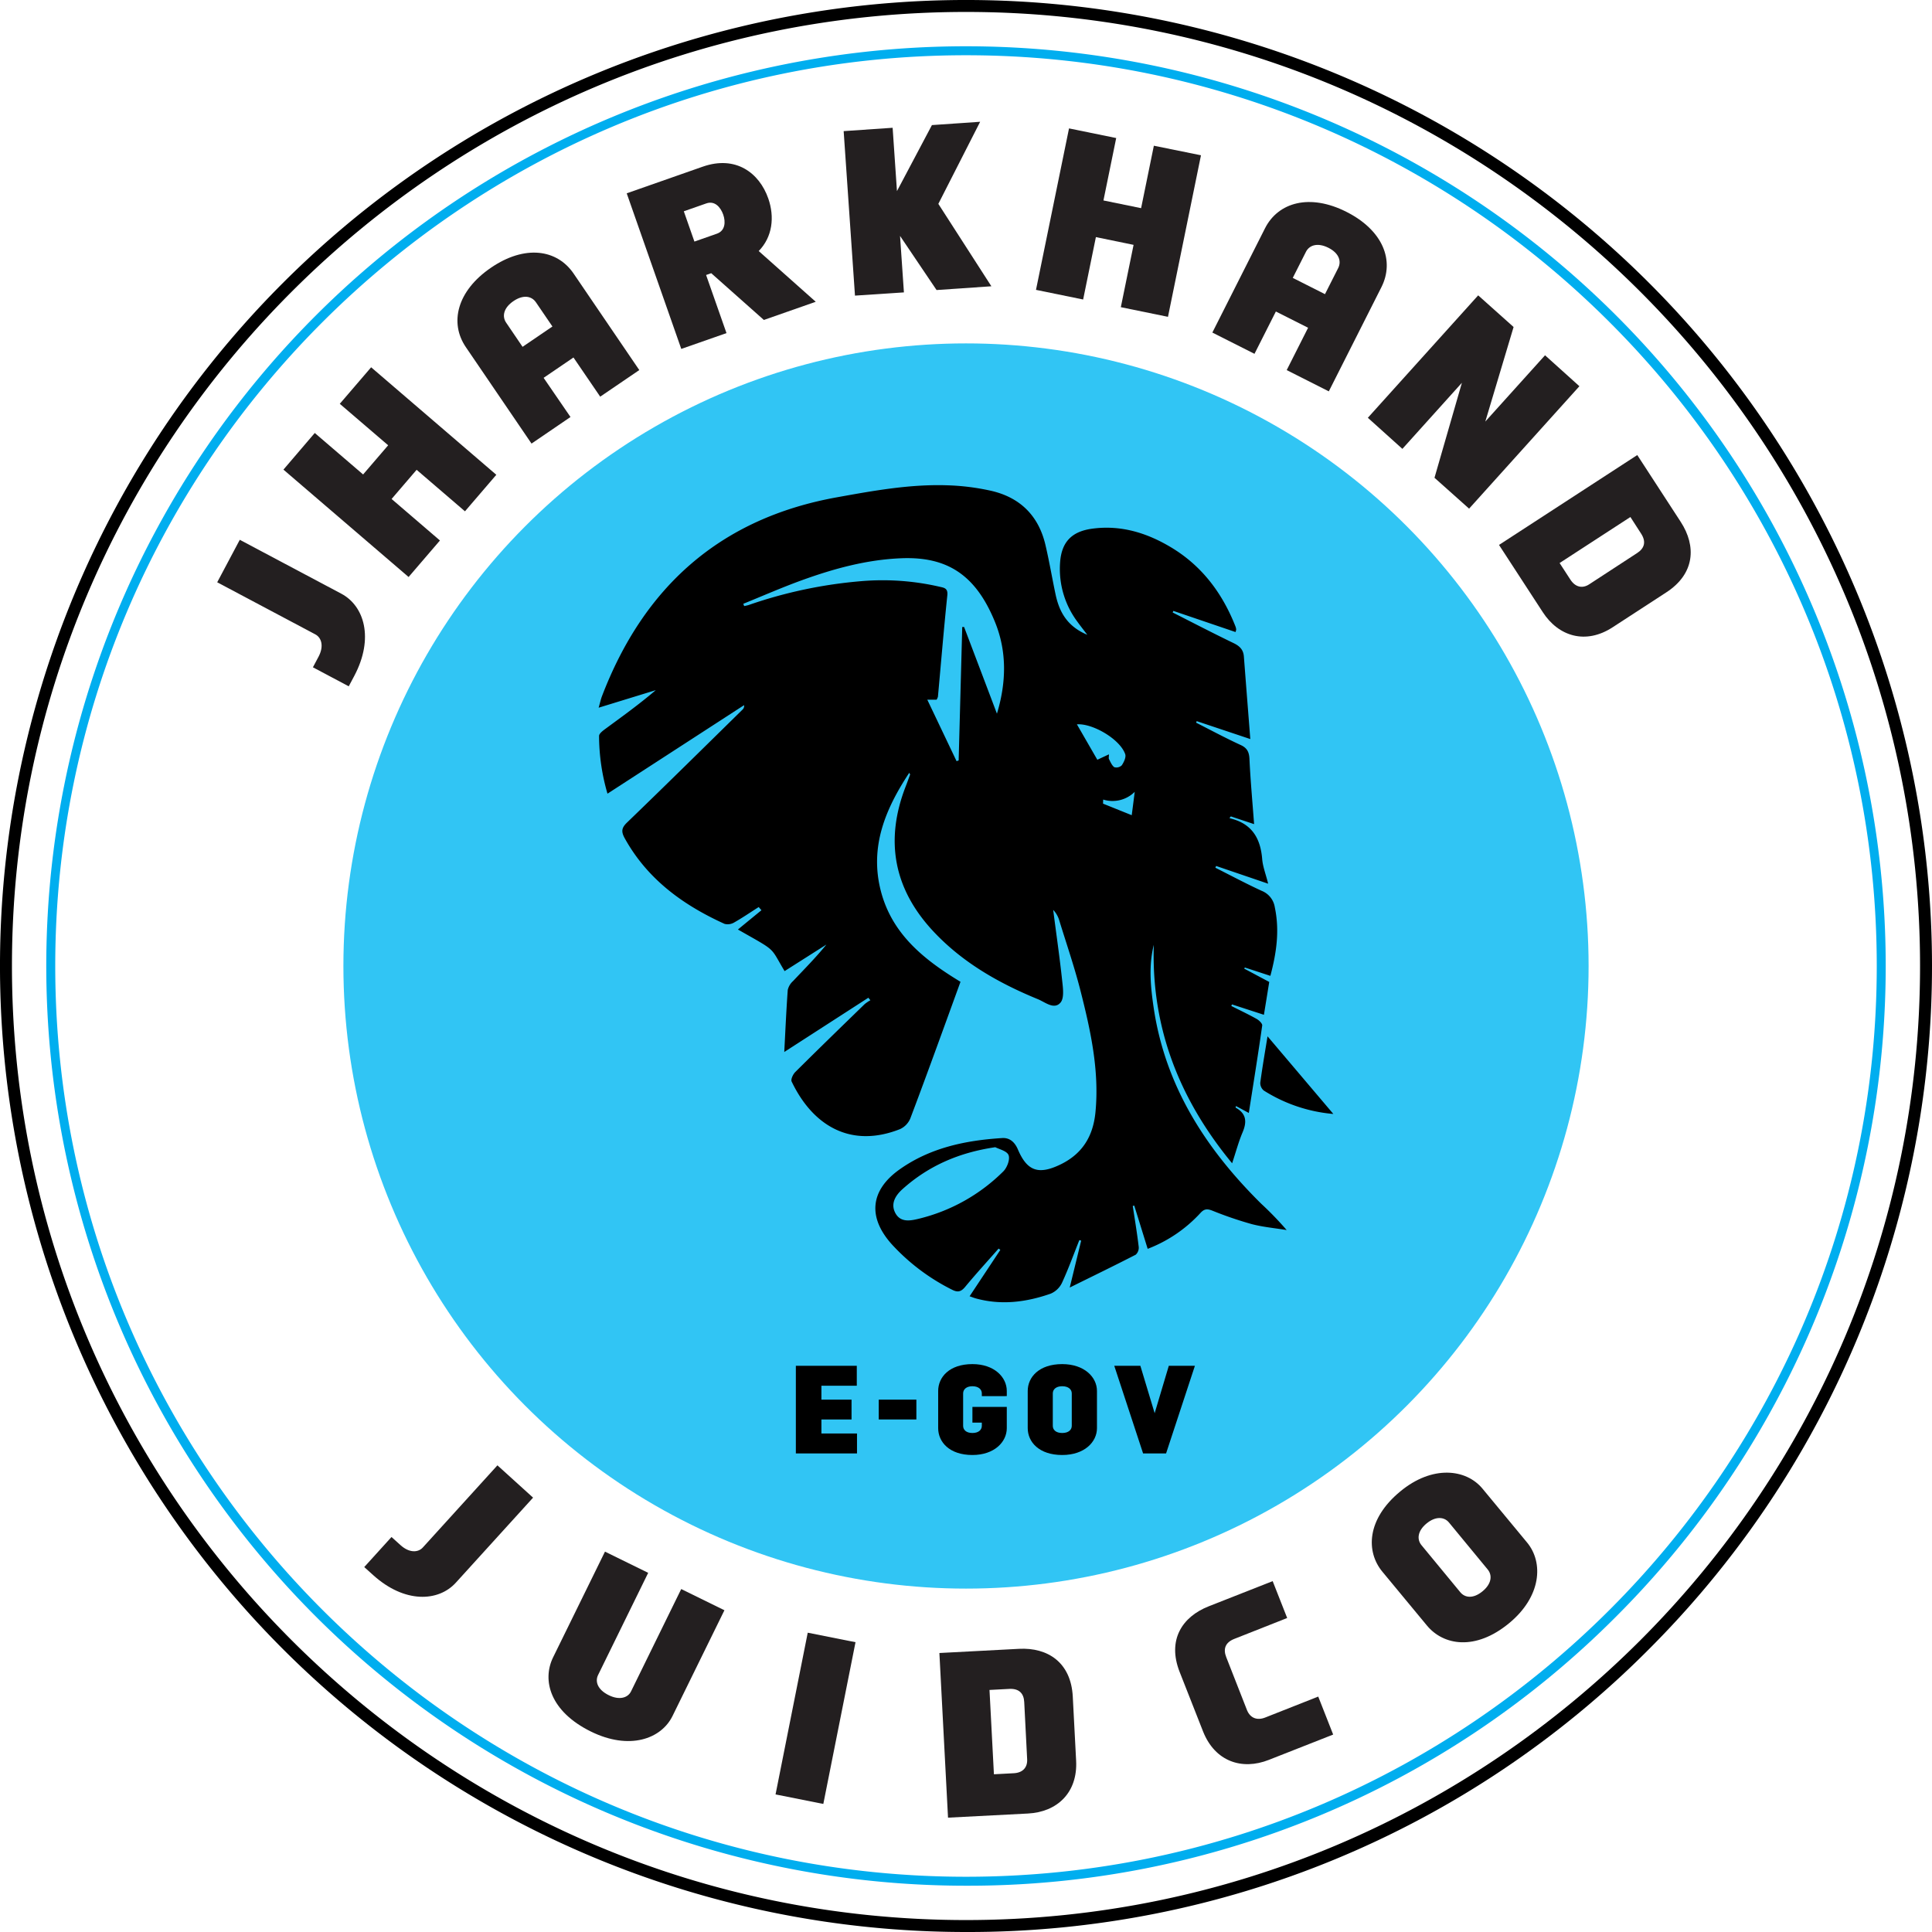 <svg xmlns="http://www.w3.org/2000/svg" viewBox="0 0 647 647"><defs><style>.cls-1{fill:#31c5f4;}.cls-2{fill:#00aeef;}.cls-3{fill:#231f20;}</style></defs><g id="Layer_2" data-name="Layer 2"><g id="Layer_1-2" data-name="Layer 1"><circle class="cls-1" cx="323.5" cy="323.5" r="208.5"/><path d="M386.39,316.41c-1.75,7-1.08,14-.06,20.95,3.87,26.33,17.47,47.39,36,65.72a110,110,0,0,1,8.56,8.85c-3.92-.65-7.91-1-11.73-2A125.8,125.8,0,0,1,406,405.43c-1.7-.66-2.69-.65-4,.79a46.47,46.47,0,0,1-17.66,12l-4.49-14.48-.51.12c.7,4.57,1.46,9.13,2,13.71a3.16,3.16,0,0,1-1,2.61c-7.06,3.63-14.2,7.1-22.1,11l3.83-15.71-.61-.19c-1.91,4.8-3.67,9.67-5.83,14.35a7.4,7.4,0,0,1-3.75,3.59c-8.18,2.87-16.55,3.95-25.09,1.6-.61-.17-1.2-.41-2.08-.72L335,418.57l-.58-.44c-3.74,4.26-7.57,8.44-11.19,12.81-1.38,1.67-2.5,1.95-4.43.95a69.45,69.45,0,0,1-20.05-15.08c-8.2-9.05-7.42-18.11,2.46-25.15,10.25-7.29,22.13-9.77,34.43-10.54,2.56-.16,4.24,1.45,5.25,3.84,3.1,7.28,6.95,8.51,14.16,5.05,7.42-3.57,11-9.46,11.8-17.49,1.36-14-1.64-27.53-5.06-40.94-2-7.81-4.63-15.46-7-23.16a8.66,8.66,0,0,0-2.09-3.71c1,7.88,2.16,15.74,3,23.63.28,2.5.75,5.93-.57,7.44-2.14,2.45-5.12-.17-7.54-1.16-13.11-5.38-25.29-12.29-35.07-22.77-13.24-14.19-16.24-30.4-9.22-48.48.51-1.33,1-2.66,1.49-4,0-.07-.1-.19-.3-.56-8,12.12-13.29,24.74-9.54,39.45,3.7,14.49,14.42,23.1,26.71,30.53-1.58,4.33-3.11,8.56-4.65,12.79-4,11-8,22-12.17,33a6.83,6.83,0,0,1-3.42,3.54c-16.49,6.53-29.23-1.1-36.31-15.93-.34-.72.46-2.42,1.21-3.17,7.69-7.65,15.47-15.2,23.25-22.76a13.59,13.59,0,0,1,1.91-1.29l-.68-.84L262.64,352.3c.37-7,.67-13.89,1.17-20.79a5.71,5.71,0,0,1,1.76-2.95c3.77-4,7.63-7.87,11.18-12.24l-14,8.89c-5.08-8.44-2.33-6.34-15.63-13.93,2.72-2.24,5.3-4.35,7.88-6.46l-.92-1.06c-2.72,1.73-5.39,3.56-8.19,5.15a4.23,4.23,0,0,1-3.25.48c-13.88-6.3-25.8-14.92-33.4-28.62-1.23-2.22-1.16-3.48.73-5.3,13-12.53,25.81-25.2,38.69-37.83a1.66,1.66,0,0,0,.52-1.49l-45.74,29.64a69.35,69.35,0,0,1-2.82-19.33c0-.79,1.23-1.72,2.07-2.34,5.69-4.18,11.42-8.3,16.92-13L200.48,237c.45-1.57.68-2.7,1.08-3.77,14-36.68,39.62-59.66,78.76-66.7,12.31-2.22,24.63-4.46,37.2-4a77.8,77.8,0,0,1,14.11,1.77c9.86,2.17,16.17,8.31,18.48,18.22,1.29,5.49,2.22,11.05,3.39,16.56,1.25,5.88,3.94,10.72,10.62,13.5-1.41-1.85-2.38-3.07-3.29-4.34a29.53,29.53,0,0,1-5.81-20c.52-6.85,4-10.3,10.81-11.2,9.55-1.27,18.22,1.4,26.28,6.22,10.37,6.2,17.24,15.37,21.62,26.5a4.12,4.12,0,0,1,.25,1,3.69,3.69,0,0,1-.22.9l-20.82-7.08-.23.53c6.84,3.47,13.64,7,20.55,10.33,2,1,3.14,2.23,3.3,4.44.68,8.89,1.38,17.79,2.15,27.62l-17.94-6-.22.51c4.95,2.51,9.84,5.14,14.88,7.46,2.24,1,2.91,2.41,3,4.8.34,7.15,1,14.28,1.55,21.72l-7.8-2.59-.45.58.81.23c6.89,1.86,9.61,6.75,10.15,13.49.21,2.58,1.23,5.09,2,8.24L407.26,290l-.25.59c5.15,2.59,10.25,5.32,15.49,7.73a7.08,7.08,0,0,1,4.42,5.55c1.62,7.71.59,15.14-1.49,22.93L416.87,324l-.19.38,8.37,4.46c-.57,3.54-1.14,7.09-1.78,11l-10.71-3.48-.2.53c2.83,1.43,5.71,2.78,8.48,4.34.82.46,2,1.59,1.85,2.25-1.36,9.62-2.91,19.2-4.48,29.23l-4.29-2.31a2.08,2.08,0,0,0-.13.53c3.64,2,3.83,4.76,2.32,8.31-1.32,3.11-2.19,6.41-3.49,10.33C394.76,367.89,385.54,344,386.39,316.41ZM333.86,239c3.14-10.38,3.4-20.7-.61-30.6-6.43-15.85-16-22.05-31.37-21.45-11.64.46-22.68,3.49-33.51,7.42-6.56,2.39-13,5.21-19.45,7.83l.29.77c.5-.12,1-.19,1.51-.36a153.5,153.5,0,0,1,37.85-8,84.82,84.82,0,0,1,26,1.86c1.41.34,2.93.39,2.68,2.85-1.18,11.32-2.11,22.67-3.15,34a3.86,3.86,0,0,1-.45,1h-3.11l9.8,20.58.7-.24,1.2-44.69.62,0Q328.36,224.45,333.86,239Zm-.59,145.19c-12.26,1.8-22.39,6.3-31,14-2.23,2-4.11,4.74-2.49,7.93,1.74,3.42,5.16,2.69,8,2A60.33,60.33,0,0,0,336,392.28c1.26-1.25,2.3-4,1.76-5.43S334.53,384.85,333.27,384.16Zm38.1-131.57c0,.77-.14,1.24,0,1.56.51,1,1,2.19,1.79,2.74a2.58,2.58,0,0,0,2.51-.63c.71-1.06,1.49-2.7,1.15-3.72-1.71-5-10.89-10.39-16.18-10l6.84,11.86ZM380,265.18a10.55,10.55,0,0,1-10.56,2.58l-.05,1.37L379,273C379.42,269.84,379.71,267.51,380,265.18Z"/><path d="M446.52,373.05a51.77,51.77,0,0,1-23.3-7.85,3.26,3.26,0,0,1-1.17-2.64c.72-5.35,1.65-10.67,2.43-15.51Z"/><path d="M323.5,647A323.5,323.5,0,0,1,94.75,94.75a323.5,323.5,0,0,1,457.5,457.5A321.39,321.39,0,0,1,323.5,647Zm0-643C147.33,4,4,147.33,4,323.5S147.33,643,323.5,643,643,499.67,643,323.5,499.67,4,323.5,4Z"/><path class="cls-2" d="M323.5,631.5A308,308,0,0,1,105.71,105.71,308,308,0,0,1,541.29,541.29,306,306,0,0,1,323.5,631.5Zm0-613c-168.18,0-305,136.82-305,305s136.82,305,305,305,305-136.82,305-305S491.68,18.5,323.5,18.5Z"/><path class="cls-3" d="M72.74,195l7.56-14.23,34,18.05c7.68,4.08,11,14.9,4.38,27.46l-1.89,3.56-12-6.37,1.89-3.56c1.85-3.49,1-6.34-1.05-7.45Z"/><path class="cls-3" d="M139.52,157.33l-8.38,9.77L147.33,181l-10.5,12.23L94.92,157.27,105.41,145l16.19,13.89,8.39-9.77-16.2-13.89L124.29,123,166.21,159l-10.5,12.23Z"/><path class="cls-3" d="M214.09,123.93,201,132.84l-8.95-13.12-10,6.81,9,13.12L178,148.55l-22-32.31c-5.52-8.1-3-18.77,8.38-26.56s22.16-6.22,27.72,1.94ZM175,116.15l10-6.81-5.52-8.1c-1.42-2.09-4.21-2.67-7.54-.4s-3.87,5.12-2.44,7.21Z"/><path class="cls-3" d="M273.18,101.06l-17.37,6.09L238.18,91.49l-1.72.6,6.83,19.46-15.14,5.3L209.88,64.74l25.5-8.94c11-3.84,18.9,2.08,21.9,10.65,2.17,6.19,1.43,12.9-3.2,17.62ZM229,70.76l3.55,10.14,7.53-2.64c2.84-1,2.94-4,2.13-6.35-.89-2.54-2.85-4.78-5.68-3.79Z"/><path class="cls-3" d="M300.38,64l11.71-22.11,16.15-1.11-14,27.49L332,95.87l-18.36,1.26L301.41,79l1.3,18.92L286.32,99l-3.79-55.09,16.4-1.12Z"/><path class="cls-3" d="M379.62,82,367,79.4l-4.27,20.9-15.79-3.23L358,43l15.8,3.23-4.27,20.9,12.61,2.58,4.27-20.91L402.19,52,391.14,106.1l-15.79-3.23Z"/><path class="cls-3" d="M445,131.06l-14.1-7.12,7.16-14.18-10.79-5.44-7.16,14.17L406,111.37l17.63-34.91c4.42-8.74,15-11.73,27.3-5.5s16.14,16.38,11.69,25.2Zm-12.07-38,10.79,5.45,4.42-8.74c1.14-2.26.3-5-3.29-6.8s-6.36-.9-7.5,1.35Z"/><path class="cls-3" d="M506.88,109.51l-9.47,31.66,20-22.19,11.51,10.36-36.94,41L480.39,160l9.18-31.81-19.93,22.13-11.57-10.41,36.95-41Z"/><path class="cls-3" d="M502,182.49l46.3-30.1,14.56,22.39c5.25,8.08,4.77,17.34-4.83,23.59l-18,11.71c-9,5.85-18.07,3.08-23.37-5.07Zm46.25,2.72c2.39-1.54,3.14-3.73,1.33-6.51L546,173.14l-23.71,15.41,3.62,5.57c1.63,2.51,4,3.06,6.29,1.56Z"/><path class="cls-3" d="M166.58,490.72l11.94,10.82L152.67,530c-5.83,6.44-17.16,7-27.69-2.51l-3-2.7,9.13-10.07,3,2.71c2.92,2.65,5.88,2.56,7.48.81Z"/><path class="cls-3" d="M228.13,532.15l14.47,7.1-17.37,35.39c-3.82,7.8-14.54,11.52-27.3,5.25-13.69-6.72-16.49-17.15-12.7-24.88l17.37-35.39,14.47,7.1L200.26,561c-1,2.13-.18,4.85,3.65,6.72,3.55,1.74,6.37.84,7.41-1.29Z"/><path class="cls-3" d="M275.72,604.11l-16-3.18,10.78-54.16,16,3.18Z"/><path class="cls-3" d="M317.48,608.71l-2.89-55.14,26.67-1.4c9.62-.5,17.4,4.55,18,16l1.12,21.45c.57,10.73-6.37,17.19-16.08,17.7ZM343,570c-.14-2.84-1.66-4.58-5-4.41l-6.63.35,1.48,28.24,6.63-.35c3-.15,4.64-1.9,4.5-4.66Z"/><path class="cls-3" d="M423.74,575.16l17.72-7,5,12.72-21.54,8.48c-9,3.55-18,.55-22-9.44l-7.87-20c-4.2-10.66.79-18.48,9.76-22l21.39-8.42,4.86,12.35-17.72,7c-3.08,1.22-3.74,3.43-2.7,6.08l7,17.86C418.72,575.35,421,576.26,423.74,575.16Z"/><path class="cls-3" d="M496.5,498.57l14.9,18c5.59,6.76,4.74,18.13-6,27-11.26,9.31-22,7.52-27.57.76l-14.9-18c-5.54-6.69-5.3-17.56,6-26.87C479.64,490.58,491,491.87,496.5,498.57Zm-11.28,11.27c-1.56-1.88-4.45-2.16-7.5.36s-3.25,5.36-1.69,7.25l13,15.76c1.56,1.89,4.33,2.26,7.44-.3s3.31-5.41,1.75-7.3Z"/><path d="M275.08,464.06v4.66h10.09v6.64H275.08v4.7H287v6.68H266.52V457.38h20.41v6.68Z"/><path d="M294.28,468.72h12.6v6.64h-12.6Z"/><path d="M337.16,471.16v7.1c0,4.66-4.2,9-11.51,9-7.73,0-11.47-4.37-11.47-9V465.82c0-4.62,3.74-9,11.47-9,7.31,0,11.51,4.37,11.51,9v1.72H328.8v-.92c0-1.3-1.09-2.39-3.15-2.39s-3.11,1.09-3.11,2.39V477.5c0,1.3,1,2.39,3.11,2.39s3.15-1.09,3.15-2.39v-1.09h-3.15v-5.25Z"/><path d="M367.36,465.82v12.44c0,4.66-4.2,9-11.64,9-7.77,0-11.55-4.37-11.55-9V465.82c0-4.62,3.78-9,11.55-9C363.16,456.83,367.36,461.2,367.36,465.82Zm-8.44.8c0-1.3-1.1-2.39-3.2-2.39s-3.15,1.09-3.15,2.39V477.5c0,1.3,1,2.39,3.15,2.39s3.2-1.09,3.2-2.39Z"/><path d="M373.15,457.38h8.74l4.79,15.88,4.74-15.88h8.74l-9.66,29.36h-7.69Z"/></g></g></svg>